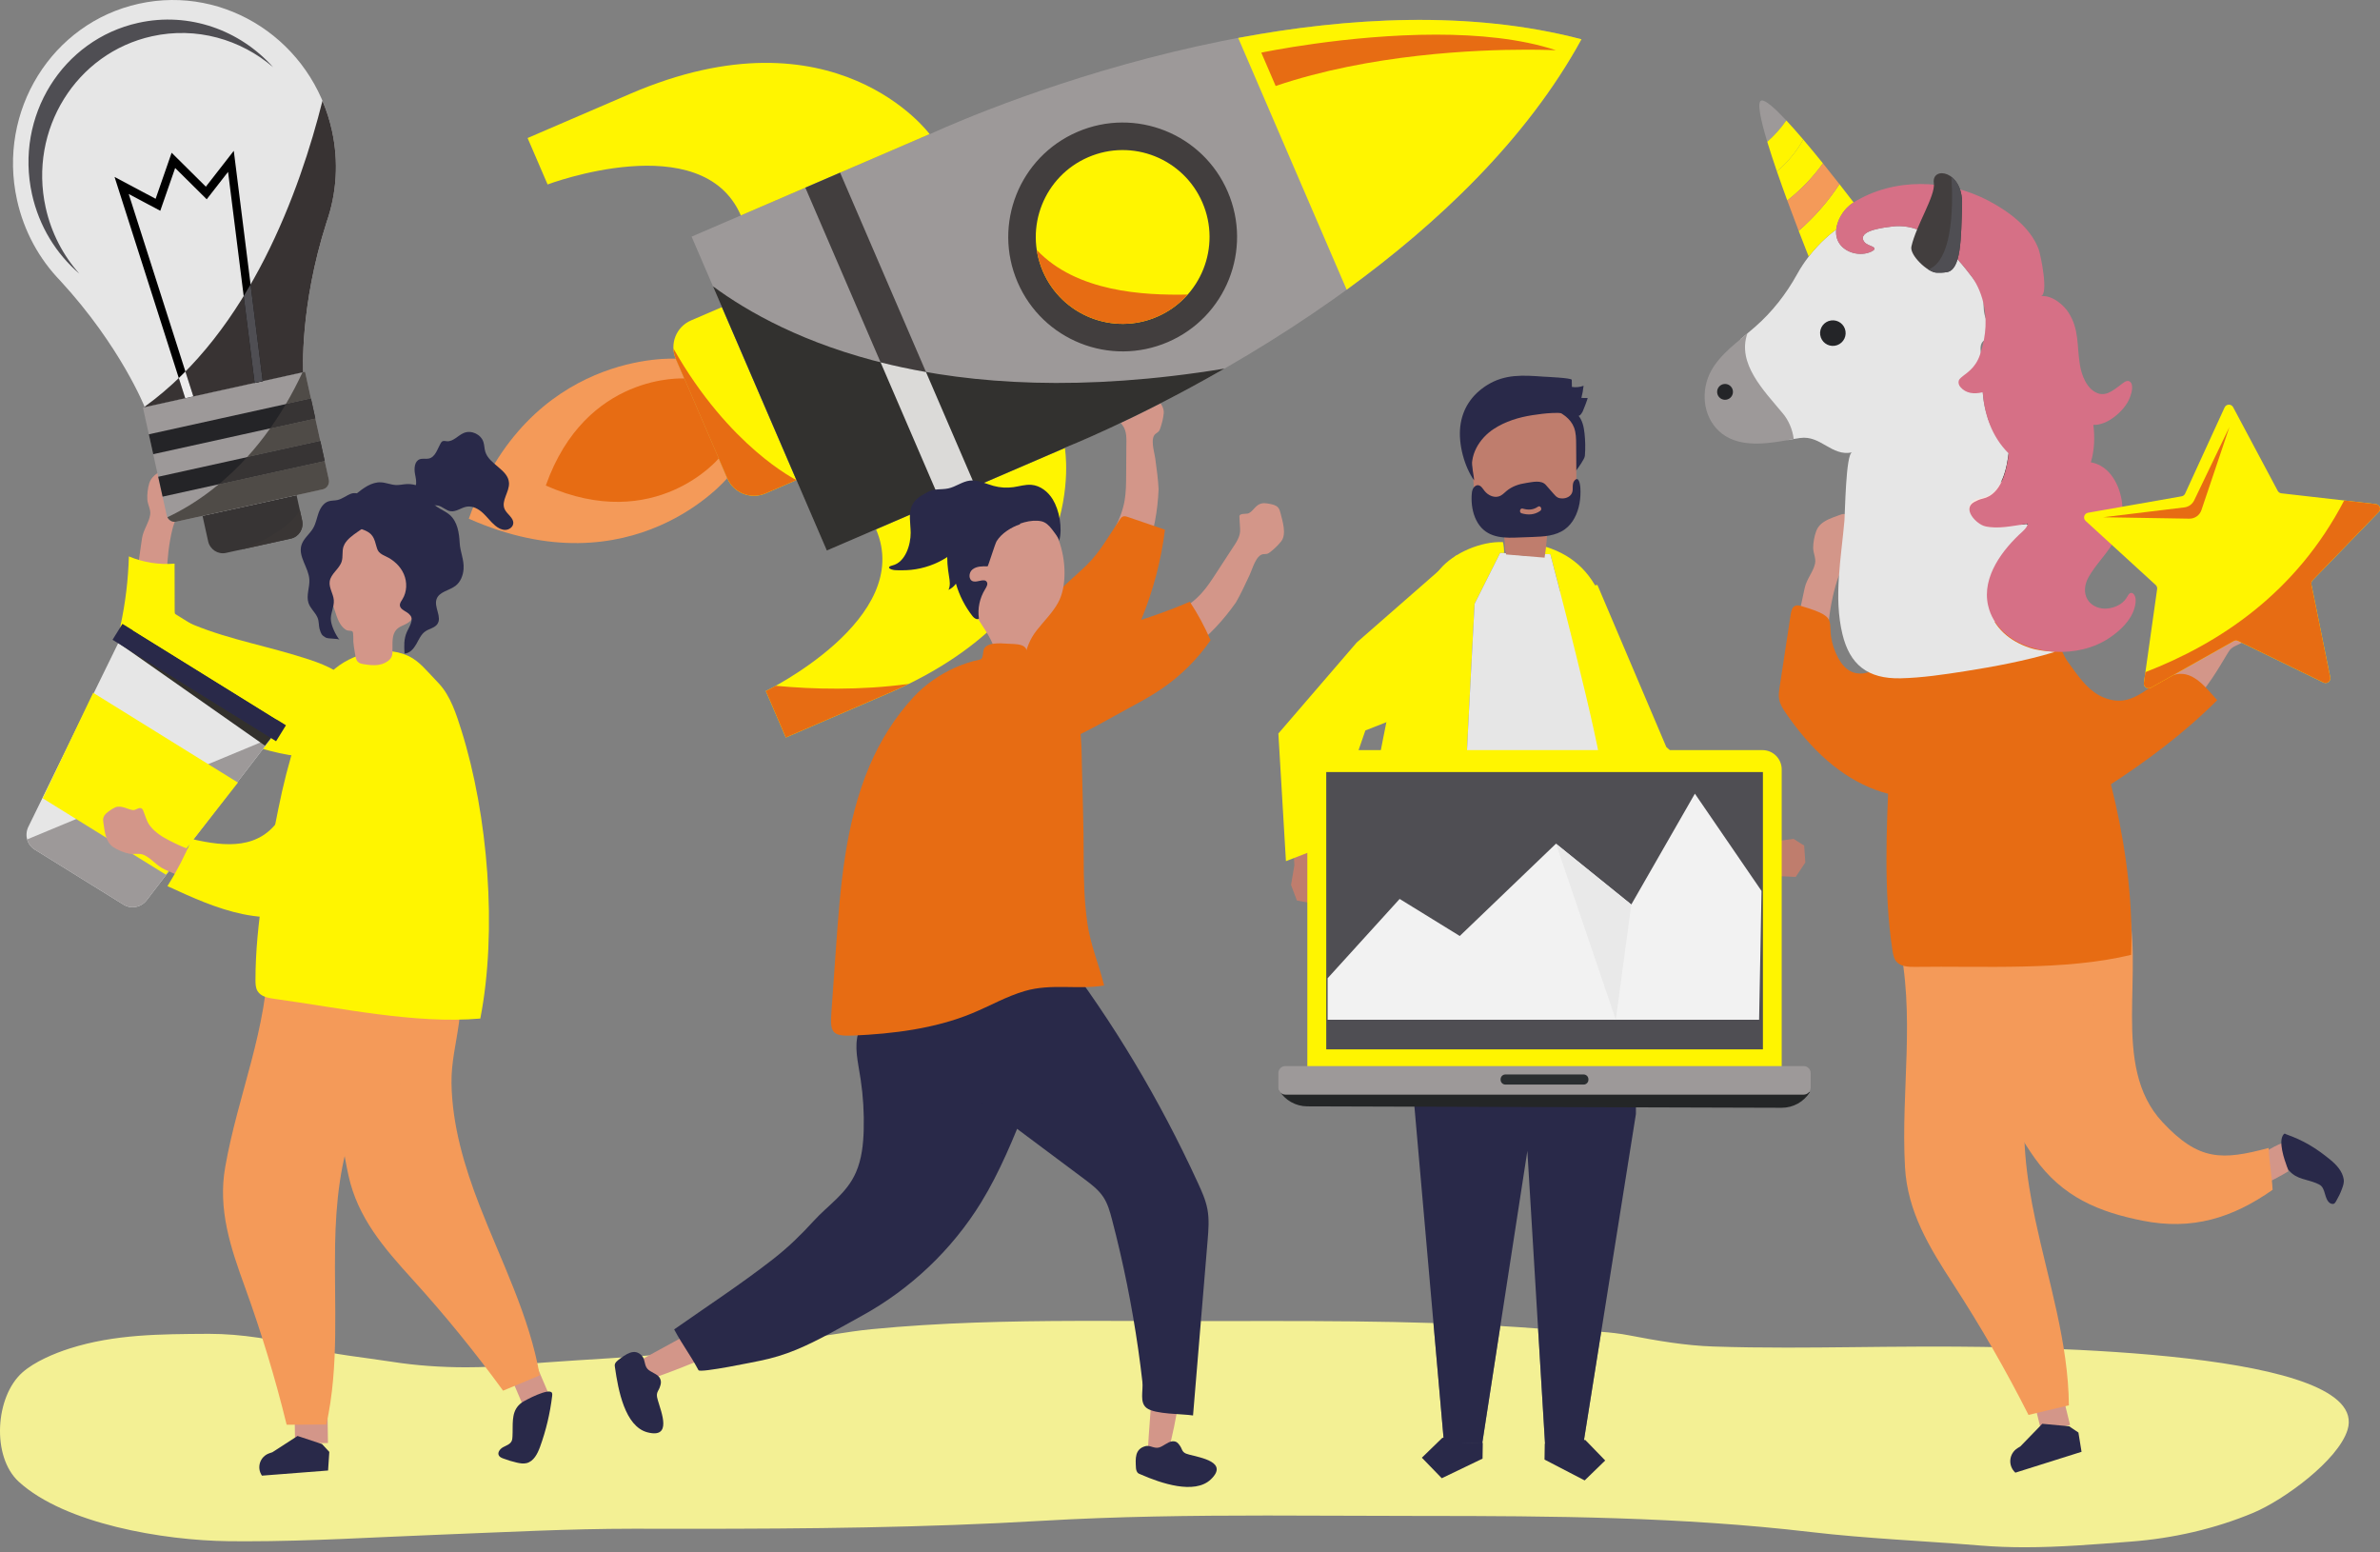 <svg width="500" height="326" viewBox="0 0 500 326" fill="none" xmlns="http://www.w3.org/2000/svg">
<rect x="0" y="0" width="500" height="326" fill="#808080" stroke="none"/>
<g clip-path="url(#clip0_30_119)">
<path d="M425.356 325.005C422.295 325.005 419.221 324.9 416.11 324.646C404.227 323.673 392.182 323.187 380.359 321.799C353.223 318.614 326.075 318.426 298.742 318.426C287.89 318.426 277.039 318.337 266.189 318.337C250.391 318.337 234.596 318.525 218.829 319.45C194.234 320.894 169.602 321.124 144.962 321.124C141.243 321.124 137.519 321.119 133.8 321.112C133.562 321.111 133.323 321.111 133.086 321.111C119.44 321.111 105.849 321.848 92.224 322.369C78.541 322.892 65.234 323.751 51.63 323.751C50.402 323.751 49.171 323.744 47.938 323.729C34.344 323.565 13.645 320.092 3.947 311.24C-1.811 305.981 -1.03 293.328 4.736 288.257C7.255 286.042 11.316 284.307 14.634 283.251C24.084 280.244 33.701 280.237 43.576 280.175C43.697 280.174 43.817 280.174 43.939 280.174C50.753 280.174 57.837 281.378 64.368 283.051C70.309 284.574 76.38 285.107 82.423 286.055C87.369 286.83 92.659 287.202 97.892 287.202C101.296 287.202 104.677 287.045 107.919 286.739C116.693 285.913 125.53 285.528 134.329 284.877C145.257 284.068 155.95 282.314 166.839 281.374C172.29 280.903 177.614 279.736 183.054 279.206C197.478 277.799 211.929 277.494 226.379 277.457C227.551 277.453 228.722 277.452 229.893 277.452C236.773 277.452 243.652 277.497 250.528 277.497C256.12 277.497 261.71 277.483 267.299 277.483C278.588 277.483 289.872 277.543 301.144 277.905L303.358 303.073L311.214 303.193L311.2 304.137L311.245 304.138L315.198 278.53C317.842 278.684 320.484 278.859 323.126 279.06L324.651 304.342L324.696 304.343L324.71 303.398L332.605 303.519L336.391 279.752C338.34 279.893 340.285 280.111 342.224 280.484C348.076 281.61 353.984 282.638 359.98 282.838C365.109 283.01 370.253 283.067 375.404 283.067C384.567 283.067 393.746 282.888 402.878 282.858C403.793 282.856 405.067 282.851 406.649 282.851C427.091 282.851 498.288 283.675 493.182 300.336C491.218 306.739 479.806 315.072 473.405 317.755C465.319 321.143 456.478 323.148 447.578 323.823C440.076 324.393 432.763 325.005 425.356 325.005Z" fill="#F3F094"/>
<path d="M237.1 82.038C236.981 82.117 236.867 82.205 236.762 82.305C235.783 83.231 236.155 84.525 235.545 85.556C235.273 86.016 233.766 86.547 234.314 87.242C234.519 87.498 235.134 88.415 235.808 89.298C236.791 90.584 236.64 92.304 236.63 93.809C236.616 95.831 236.602 97.853 236.587 99.876C236.575 101.636 236.562 103.405 236.262 105.139C235.538 109.323 233.25 112.613 231.21 116.173C229.048 119.949 226.707 123.866 225.101 127.916C224.532 129.348 224.074 130.882 224.259 132.411C224.72 136.245 228.281 136.717 230.902 134.526C232.003 133.606 232.855 132.429 233.649 131.234C235.79 128.016 237.601 124.577 239.044 120.99C239.716 119.319 240.309 117.616 240.901 115.913C242.427 111.525 243.206 107.415 243.4 102.776C243.307 100.598 242.978 98.443 242.699 96.284C242.528 94.966 241.562 92.085 242.774 91.115C242.974 90.955 243.208 90.84 243.384 90.655C243.582 90.447 243.687 90.169 243.779 89.897C244.117 88.899 244.383 87.849 244.48 86.797C244.653 84.916 242.356 83.046 241.146 81.907C240.845 81.624 240.524 81.34 240.129 81.215C239.488 81.012 238.801 81.266 238.176 81.518C237.807 81.666 237.43 81.82 237.1 82.038Z" fill="#D39689"/>
<path d="M239.736 130.222C242.294 124.045 243.97 117.541 244.74 111.264C242.154 110.379 239.568 109.493 236.982 108.608C236.629 108.487 236.24 108.366 235.894 108.506C235.611 108.619 235.421 108.884 235.249 109.137C233.018 112.424 231.077 116.015 228.196 118.801C226.164 120.766 224.062 122.459 222.096 124.523C218.883 127.897 215.531 131.156 212.39 134.596C209.571 137.683 206.673 140.903 205.401 144.886C202.685 153.388 211.676 160.955 219.448 155.969C228.634 150.075 235.433 140.613 239.736 130.222Z" fill="#E76C13"/>
<path d="M366.157 175.055L370.11 176.697L373.54 175.172L374.234 175.748L373.576 176.638L376.787 176.202L379.029 177.618L379.272 181.165L377.252 184.195L373.758 184.039L370.234 181.768L364.729 179.759L366.157 175.055Z" fill="#BF7D6D"/>
<path d="M369.057 174.178L350.067 156.915L335.59 122.866L323.765 124.837L332.372 151.326L343.467 173.972L368.74 183.058L369.057 174.178Z" fill="#FFF500"/>
<path d="M151.67 64.51L145.166 67.312C142.063 68.649 140.632 72.248 141.969 75.35L152.781 100.443C154.117 103.546 157.716 104.977 160.819 103.641L167.322 100.838L151.67 64.51Z" fill="#FFF500"/>
<path d="M332.239 8.245C271.582 -7.661 195.312 28.204 195.312 28.204L195.295 28.164L145.292 49.708L173.7 115.64L223.703 94.096L223.686 94.056C223.686 94.056 302.138 63.257 332.239 8.245Z" fill="#9D9999"/>
<path d="M195.295 28.164C195.295 28.164 175.432 1.162 132.37 19.716L110.839 28.993L115.041 38.746C115.041 38.746 147.549 26.483 155.636 45.252L195.295 28.164Z" fill="#FFF500"/>
<path d="M223.703 94.096C223.703 94.096 229.684 127.078 186.623 145.632L165.092 154.909L160.89 145.157C160.89 145.157 192.13 129.953 184.043 111.184L223.703 94.096Z" fill="#FFF500"/>
<path d="M245.364 71.846C233.174 77.098 219.034 71.474 213.783 59.284C208.531 47.095 214.154 32.955 226.344 27.703C238.534 22.451 252.673 28.075 257.925 40.264C263.177 52.454 257.553 66.594 245.364 71.846Z" fill="#423E3E"/>
<path d="M243.075 66.534C233.819 70.522 223.082 66.252 219.094 56.996C215.106 47.739 219.376 37.003 228.633 33.014C237.889 29.027 248.625 33.297 252.614 42.553C256.602 51.809 252.331 62.546 243.075 66.534Z" fill="#FFF500"/>
<path d="M197.594 105.345L169.187 39.413L176.492 36.266L204.9 102.197L197.594 105.345Z" fill="#423E3E"/>
<path d="M152.781 100.443L147.375 87.897L141.969 75.35C141.969 75.35 111.061 73.408 98.493 108.958C132.963 124.241 152.781 100.443 152.781 100.443Z" fill="#F49A59"/>
<path d="M150.992 96.293L147.375 87.897L143.757 79.501C143.757 79.501 123.073 78.201 114.663 101.991C137.73 112.219 150.992 96.293 150.992 96.293Z" fill="#E76C13"/>
<path d="M282.911 60.851C301.695 47.195 320.589 29.537 332.239 8.245C308.762 2.088 282.951 3.692 260.124 7.965L282.911 60.851Z" fill="#FFF500"/>
<path d="M223.703 94.095L223.686 94.056C223.686 94.056 238.25 88.335 257.232 77.429C197.529 87.217 164.409 70.941 149.788 60.142L173.7 115.64L223.703 94.095Z" fill="#32312F"/>
<path d="M184.999 76.111L197.594 105.345L204.9 102.197L194.535 78.141C191.183 77.552 188.004 76.87 184.999 76.111Z" fill="#DBDAD8"/>
<path d="M267.997 18.061L264.979 11.056C264.979 11.056 282.935 7.276 301.697 7.276C310.505 7.276 319.486 8.108 326.878 10.555C326.878 10.555 324.589 10.434 320.719 10.434C310.161 10.434 287.825 11.335 267.997 18.061Z" fill="#E76C13"/>
<path d="M249.518 61.873C240.245 62.057 226.191 61.352 217.807 52.508C218.038 54.019 218.461 55.526 219.094 56.995C223.082 66.252 233.819 70.522 243.075 66.534C245.625 65.436 247.793 63.823 249.518 61.873Z" fill="#E76C13"/>
<path d="M152.781 100.443C154.118 103.546 157.716 104.977 160.819 103.641L167.322 100.838V100.838C167.315 100.834 153.224 93.951 141.481 73.208C141.514 73.926 141.667 74.651 141.969 75.35L152.781 100.443Z" fill="#E76C13"/>
<path d="M186.623 145.632C188.108 144.992 189.529 144.333 190.9 143.661C180.581 145.046 170.812 144.796 162.977 144.049C161.682 144.771 160.89 145.157 160.89 145.157L165.092 154.909L186.623 145.632Z" fill="#E76C13"/>
<path d="M324.528 303.27L324.478 306.585L332.912 310.963L337.227 306.778L333.042 302.464L332.494 302.456L332.343 303.389L324.528 303.27Z" fill="#292949"/>
<path d="M303.611 302.016L303.024 302.007L298.71 306.192L302.895 310.506L311.459 306.386L311.51 303.072L303.695 302.953L303.611 302.016Z" fill="#292949"/>
<path d="M305.633 177.171C306.837 171.527 307.792 166.315 307.915 163.483C308.286 154.965 309.786 126.835 309.786 126.835L315.152 116.149L316.112 116.172C316.043 116.163 315.974 116.154 315.906 116.145C316.131 116.175 315.828 114.062 315.751 113.875C311.23 113.652 305.363 116.114 302.456 119.625C300.306 122.223 299.002 125.419 297.731 128.559C294.153 137.4 292.466 145.616 290.606 154.943C289.42 160.889 288.318 166.809 287.431 172.717C286.449 179.26 285.728 185.787 285.448 192.284C285.418 193.001 285.245 195.008 285.128 197.408C284.885 202.432 284.889 209.159 286.967 209.442C287.356 209.495 287.735 209.325 288.08 209.161C290.778 207.878 292.914 206.183 295.298 204.71L295.824 178.487L305.633 177.171Z" fill="#FFF500"/>
<path d="M353.063 204.852C352.615 199.263 352.147 193.675 351.557 188.1C350.379 176.98 348.715 165.878 345.777 155.086C344.655 150.962 343.35 146.894 342.045 142.826C340.456 137.874 338.868 132.921 337.279 127.969C335.304 121.813 331.88 117.446 325.801 115.211C324.716 114.811 323.571 114.499 322.391 114.265C322.36 114.391 322.332 114.519 322.313 114.654C322.234 115.241 322.058 115.891 321.686 116.312L325.697 116.412C325.697 116.412 336.4 156.802 336.711 163.739C336.828 166.376 337.267 172.137 337.759 178.205L343.89 179.219L343.801 202.4C344.143 202.506 344.484 202.608 344.822 202.705C346.764 203.261 348.328 204.73 349.931 205.888C352.298 207.598 353.337 208.277 353.063 204.852Z" fill="#FFF500"/>
<path d="M337.759 178.205C338.539 187.808 339.455 198.185 339.455 198.185C339.455 198.185 334.485 198.229 327.29 198.664C327.822 198.66 328.353 198.653 328.885 198.657C333.884 198.688 339.036 200.927 343.801 202.4L343.89 179.218L337.759 178.205Z" fill="#3A3C3F"/>
<path d="M303.857 201.224C300.427 201.354 300.011 200.702 300.011 200.702C300.011 200.702 303.295 188.121 305.633 177.171L295.824 178.487L295.298 204.71C296.136 204.192 297.005 203.701 297.939 203.266C299.813 202.394 301.81 201.737 303.857 201.224Z" fill="#3A3C3F"/>
<path d="M343.801 202.4C339.036 200.927 333.884 198.688 328.884 198.657C328.353 198.654 327.822 198.66 327.29 198.664C326.845 198.691 326.391 198.72 325.929 198.75C322.575 198.968 318.806 199.271 314.87 199.688C314.676 199.708 314.483 199.728 314.289 199.749C309.247 200.767 305.977 201.145 303.857 201.225C301.81 201.737 299.813 202.394 297.939 203.266C297.005 203.701 296.136 204.192 295.298 204.71L295.188 210.171L303.358 303.073L311.214 303.193L311.2 304.137L311.245 304.138L320.83 242.053L320.871 241.702L324.651 304.342L324.696 304.343L324.71 303.398L332.605 303.519L343.679 233.998L343.801 202.4Z" fill="#292949"/>
<path d="M337.759 178.205C337.267 172.137 336.828 166.376 336.711 163.739C336.4 156.802 325.697 116.412 325.697 116.412L321.686 116.312C321.641 116.363 321.595 116.412 321.544 116.455C321.419 116.562 321.275 116.646 321.109 116.699C320.78 116.803 320.425 116.758 320.083 116.712C318.759 116.532 317.436 116.352 316.112 116.172L315.152 116.149L309.786 126.835C309.786 126.835 308.286 154.965 307.915 163.483C307.792 166.315 306.837 171.527 305.633 177.171C303.295 188.121 300.011 200.702 300.011 200.702C300.011 200.702 300.427 201.354 303.857 201.225C305.977 201.145 309.247 200.767 314.289 199.749C314.483 199.728 314.676 199.708 314.87 199.688C318.806 199.271 322.575 198.968 325.929 198.75C326.391 198.72 326.845 198.691 327.29 198.664C334.485 198.229 339.455 198.185 339.455 198.185C339.455 198.185 338.539 187.809 337.759 178.205Z" fill="#E6E6E6"/>
<path d="M328.195 89.635C329.37 91.665 329.956 94.013 330.09 96.363C330.126 96.988 330.178 97.709 330.68 98.072C331.217 98.461 330.762 99.334 331.159 98.8C331.556 98.266 332.906 96.414 332.958 95.746C333.082 94.182 333.057 92.606 332.887 91.045C332.738 89.688 332.446 88.272 331.557 87.247C331.03 86.639 330.333 86.216 329.645 85.805C328.649 85.21 327.623 84.61 326.485 84.409C324.524 84.062 323.334 84.79 325.079 86.156C326.329 87.135 327.39 88.244 328.195 89.635Z" fill="#292949"/>
<path d="M316.409 116.465C319.104 116.688 321.798 116.911 324.492 117.134C324.869 114.766 325.076 112.363 325.11 109.954C327.448 109.517 330.194 108.713 330.961 106.207C331.202 105.418 331.199 104.563 331.194 103.726C331.171 100.268 331.148 96.809 331.125 93.35C331.118 92.154 331.103 90.922 330.685 89.816C329.951 87.877 328.139 86.738 326.368 86.029C321.848 84.219 316.611 84.356 312.499 87.058C311.405 87.777 310.376 88.697 309.757 89.937C308.802 91.848 308.958 94.192 309.14 96.382C309.309 98.404 309.478 100.426 309.646 102.448C309.84 104.773 310.221 107.448 312.014 108.655C312.967 109.296 314.188 109.401 315.013 110.236C316.468 111.708 315.849 114.366 316.409 116.465Z" fill="#BF7D6D"/>
<path d="M323.584 107.309C322.374 108.159 321.03 108.22 319.663 107.82C319.082 107.65 319.314 106.66 319.896 106.83C321.028 107.161 322.093 107.14 323.099 106.433C323.606 106.077 324.088 106.955 323.584 107.309ZM332 102.337C331.952 101.696 331.651 99.82 330.719 101.013C330.475 101.325 330.42 101.762 330.411 102.174C330.401 102.585 330.425 103.008 330.303 103.396C330.023 104.289 329.061 104.705 328.199 104.699C327.857 104.698 327.507 104.645 327.201 104.473C326.905 104.306 326.668 104.038 326.436 103.775C325.875 103.137 325.313 102.498 324.751 101.86C323.785 100.762 321.906 101.264 320.628 101.45C319.154 101.664 317.684 102.134 316.492 103.136C316.371 103.237 316.254 103.343 316.136 103.449C315.849 103.708 315.56 103.964 315.225 104.135C314.092 104.713 312.672 104.142 311.859 103.095C311.486 102.616 311.136 101.998 310.566 101.923C310.12 101.865 309.691 102.195 309.469 102.621C309.247 103.047 309.193 103.553 309.168 104.044C309.081 105.831 309.348 107.67 310.131 109.245C311.83 112.661 315.028 113.045 318.235 112.929C319.503 112.884 320.771 112.838 322.038 112.792C324.356 112.708 326.805 112.581 328.739 111.187C330.446 109.957 331.441 107.889 331.831 105.731C332.033 104.618 332.082 103.47 332 102.337Z" fill="#292949"/>
<path d="M332.225 83.592C332.438 82.751 332.592 81.895 332.685 81.032C331.904 81.322 331.051 81.406 330.229 81.276C330.22 80.779 330.211 80.281 330.202 79.784C330.193 79.371 324.687 79.147 324.239 79.116C320.048 78.817 316.216 78.531 312.463 80.861C309.256 82.851 307.224 85.79 306.78 89.588C306.356 93.218 307.588 97.936 309.69 100.918C309.665 99.953 309.087 97.685 309.299 96.765C309.423 95.845 309.723 94.955 310.142 94.132C310.98 92.489 312.293 91.099 313.818 90.1C316.25 88.507 319.091 87.645 321.934 87.207C324.539 86.807 327.715 86.427 330.303 87.099C331.547 87.422 331.757 87.736 332.49 86.454C332.619 86.229 333.633 83.597 333.53 83.596C333.095 83.595 332.66 83.594 332.225 83.592Z" fill="#292949"/>
<path d="M276.496 175.362L276.542 179.642L279.294 182.195L279.037 183.059L277.96 182.805L279.624 185.585L279.204 188.204L276.039 189.823L272.458 189.158L271.227 185.884L271.928 181.751L271.61 175.9L276.496 175.362Z" fill="#BF7D6D"/>
<path d="M278.443 177.683L286.844 153.433L302.79 147.163L305.987 116.631L285.021 134.965L268.566 154.076L270.155 180.885L278.443 177.683Z" fill="#FFF500"/>
<path d="M390.214 110.009C390.305 110.133 390.398 110.261 390.448 110.401C390.915 111.701 390.379 112.659 390.471 114.034C390.513 114.647 391.894 115.414 390.867 116.182C390.488 116.465 389.459 117.03 388.645 117.626C387.457 118.497 386.477 120.317 385.967 121.907C383.959 128.151 383.708 134.769 383.664 141.322C383.661 141.696 383.664 142.086 383.834 142.418C384.139 143.014 384.861 143.237 385.505 143.416C388.495 144.245 391.407 145.352 394.192 146.719C396.677 147.938 399.118 149.414 400.834 151.585C402.551 153.757 403.435 156.75 402.52 159.362C401.835 161.318 400.151 162.895 398.154 163.45C393.201 164.827 388.541 158.937 385.206 156.057C382.05 153.333 379.086 150.389 376.342 147.25C376.003 146.862 375.659 146.458 375.5 145.968C375.331 145.447 375.387 144.882 375.448 144.337C376.221 137.315 377.609 130.402 379.145 123.481C379.567 121.579 380.935 120.141 381.31 118.378C381.549 117.254 380.928 116.2 380.918 115.089C380.909 113.99 381.177 112.544 381.573 111.52C382.355 109.5 384.514 108.916 386.351 108.22C386.808 108.047 387.116 107.928 387.571 107.985C388.311 108.077 388.827 108.584 389.357 109.068C389.671 109.355 389.963 109.668 390.214 110.009Z" fill="#D39689"/>
<path d="M383.887 159.769C380.517 156.845 377.619 153.351 375.128 149.719C374.528 148.843 373.949 147.913 373.767 146.867C373.616 146 373.749 145.112 373.882 144.242C374.652 139.179 375.424 134.116 376.195 129.053C376.305 128.33 376.513 127.481 377.198 127.227C377.611 127.074 378.07 127.198 378.493 127.323C387.57 130.004 382.817 130.437 385.639 137.092C388.276 143.307 392.702 142.036 397.003 138.742C399.819 136.585 403.575 136.228 407.111 135.952C408.135 135.872 409.23 135.807 410.123 136.315C411.035 136.834 411.538 137.842 411.955 138.805C415.461 146.905 416.466 156.067 414.797 164.735C414.658 165.452 414.474 166.217 413.931 166.705C413.385 167.195 412.604 167.295 411.875 167.366C405.944 167.939 399.808 167.998 394.205 165.973C390.349 164.579 386.926 162.405 383.887 159.769Z" fill="#E76C13"/>
<path d="M432.386 289.179L434.885 299.311L428.884 300.788L426.111 289.556L432.386 289.179Z" fill="#D39689"/>
<path d="M429.051 299.071L434.687 299.588L436.642 300.907L437.299 304.953L423.396 309.336C421.792 307.871 422.025 305.327 423.864 304.179L424.466 303.8L429.051 299.071Z" fill="#292949"/>
<path d="M472.286 243.986C474.767 242.866 477.095 240.921 479.621 240.047C479.963 242.05 480.368 244.041 480.745 246.037C477.765 247.835 474.659 249.339 471.306 250.313C471.634 248.216 472.12 246.103 472.286 243.986Z" fill="#D39689"/>
<path d="M480.911 245.905C480.705 245.667 480.682 245.662 480.466 245.08C479.936 243.639 478.516 239.639 479.783 238.236C479.99 238.008 480.116 238.199 480.327 238.274C483.905 239.537 486.561 241.145 489.559 243.606C490.845 244.659 492.117 246.016 492.373 247.715C492.485 248.461 492.238 249.074 492.018 249.699C491.69 250.62 491.281 251.437 490.809 252.252C490.634 252.549 490.499 252.875 490.103 252.889C489.308 252.919 488.831 252.052 488.602 251.324C488.368 250.595 488.215 249.696 487.654 249.121C487.402 248.863 487.06 248.725 486.773 248.598C484.66 247.661 482.543 247.768 480.911 245.905Z" fill="#292949"/>
<path d="M427.41 243.189C433.303 251.502 441.016 254.589 450.1 256.403C460.496 258.48 468.991 255.868 477.441 249.918C477.284 246.907 476.686 243.961 476.619 241.127C466.807 243.748 461.948 243.901 454.289 235.689C443.209 223.82 450.9 203.846 446.612 188.561C446.117 186.805 445.443 185.074 444.373 183.599C431.9 166.449 414.147 180.628 413.539 197.585C412.994 212.759 418.624 230.79 427.41 243.189Z" fill="#F49A59"/>
<path d="M440.265 187.784C439.011 182.298 437.114 177.168 435.154 173.377C426.592 174.884 417.254 178.035 409.283 181.671C401.493 185.224 396.808 188.185 398.804 197.063C402.476 213.399 399.322 228.77 400.204 245.086C400.716 254.567 405.37 262.076 410.388 269.804C416.131 278.647 421.398 287.799 426.156 297.208C428.988 296.535 431.815 295.861 434.642 295.187C434.521 281.961 430.341 269.163 427.59 256.225C425.679 247.234 424.475 237.86 425.814 228.698C427.293 218.627 433.352 221.094 438.09 214.354C442.692 207.801 442.432 197.261 440.265 187.784Z" fill="#F49A59"/>
<path d="M422.084 125.004C423.144 125.595 424.111 126.354 425.068 127.106C425.927 127.781 426.781 128.455 427.639 129.129C430.606 131.465 432.48 135.305 434.107 138.619C442.652 156.056 448.544 180.866 447.713 200.571C433.712 203.954 416.744 202.874 402.292 203.093C400.886 203.114 399.28 203.043 398.384 201.959C397.841 201.303 397.694 200.416 397.566 199.573C395.72 187.426 396.302 173.979 396.889 161.638C397.137 156.43 397.627 151.229 398.487 146.084C399.398 140.639 400.462 134.747 403.842 130.219C407.459 125.373 415.291 122.061 421.116 124.528C421.449 124.669 421.769 124.829 422.084 125.004Z" fill="#E76C13"/>
<path d="M420.926 127.792C420.931 126.101 420.936 124.41 420.942 122.719C421.261 122.502 421.562 122.27 421.836 122.03C427.176 117.352 434.022 95.554 417.555 93.411C402.605 91.466 406.346 111.056 410.39 118.847C411.082 120.18 411.923 121.411 413.046 122.419C413.813 123.108 413.936 122.937 413.981 123.864C414.026 124.762 413.298 125.895 413.239 126.858C413.177 127.885 413.424 128.974 414.129 129.722C414.561 130.181 415.135 130.485 415.73 130.693C416.676 131.023 417.731 131.124 418.676 130.792C419.799 130.397 420.922 129.004 420.926 127.792Z" fill="#FEE7DE"/>
<path d="M405.894 111.915C407.17 114.403 408.778 116.719 410.663 118.784C409.843 113.947 409.692 108.998 410.214 104.12C410.254 103.748 410.285 103.329 410.043 103.043C409.817 102.777 409.432 102.723 409.083 102.701C402.853 102.315 403.671 107.579 405.894 111.915Z" fill="#302D2B"/>
<path d="M422.852 116.813C424.03 118.027 426.093 117.338 427.468 116.361C433.132 112.347 435.613 104.379 433.231 97.861C431.235 92.406 423.5 89.264 423.126 96.455C422.992 99.005 425.019 102.201 425.091 104.996C425.194 108.991 423.94 113.017 422.852 116.813Z" fill="#201F1E"/>
<path d="M402.685 90.385C402.04 90.761 401.384 91.153 400.692 91.553C399.258 92.381 398.184 92.75 396.476 92.096C395.988 91.909 392.543 89.519 393.178 88.818C388.97 93.468 393.791 98.589 396.209 102.364C397.838 104.91 398.674 108.725 401.675 110.094C404.976 111.6 406.659 108.805 409.216 107.279C411.472 105.932 413.991 105.006 416.305 103.761C420.145 101.696 425.801 98.232 423.634 93.043C421.106 86.981 414.484 86.381 408.823 87.735C406.404 88.313 404.588 89.276 402.685 90.385Z" fill="#201F1E"/>
<path d="M469.531 124.349C469.378 124.354 469.221 124.361 469.081 124.407C467.769 124.845 467.346 125.858 466.209 126.635C465.701 126.981 464.245 126.368 464.276 127.651C464.285 128.125 464.479 129.281 464.514 130.291C464.564 131.762 463.737 133.658 462.802 135.041C461.036 137.66 453.363 142.708 454.936 146.459C458.635 155.271 467.337 137.859 468.456 136.522C469.194 135.639 470.403 135.477 471.284 134.798C472.151 134.126 473.122 133.021 473.684 132.077C474.79 130.214 473.913 128.155 473.324 126.281C473.18 125.815 473.082 125.499 472.758 125.176C472.228 124.652 471.508 124.559 470.803 124.442C470.38 124.372 469.953 124.336 469.531 124.349Z" fill="#D39689"/>
<path d="M442.62 165.29C450.877 159.975 458.936 153.955 465.8 147.073C463.669 144.779 460.964 140.9 457.26 141.629C451.686 142.726 448.76 149.21 442.032 146.544C436.121 144.204 434.292 136.193 428.606 133.353C428.021 133.06 427.361 132.826 426.722 132.975C426.273 133.08 425.886 133.366 425.54 133.669C415.426 140.846 426.502 157.697 429.572 165.271C430.368 167.234 431.514 169.482 433.608 169.776C434.957 169.965 436.251 169.247 437.415 168.542C439.15 167.488 440.89 166.404 442.62 165.29Z" fill="#E76C13"/>
<path d="M222.296 126.582C221.109 128.737 219.303 130.472 217.789 132.412C216.316 134.299 215.706 136.059 215.182 138.335C214.804 139.979 214.114 141.234 212.09 141.37C208.272 141.625 209.585 138.584 208.896 136.25C208.108 133.582 206.169 131.375 204.881 128.95C201.156 121.941 203.347 108.8 212.336 106.631C222.165 104.259 225.898 120.042 222.296 126.582Z" fill="#D39689"/>
<path d="M207.478 118.964C206.385 118.927 205.18 118.924 204.318 119.596C203.455 120.267 203.424 121.87 204.478 122.122C205.433 122.35 206.76 121.434 207.296 122.215C207.61 122.671 207.259 123.279 206.96 123.763C205.811 125.62 205.343 127.838 205.658 129.931C205.233 130.27 204.641 129.842 204.32 129.432C202.726 127.396 201.537 125.068 200.828 122.6C200.436 123.156 199.887 123.612 199.26 123.907C199.688 123.031 199.533 122.026 199.379 121.087C198.811 117.64 198.548 113.632 201.119 111.041C202.494 109.655 204.482 108.946 206.444 108.732C208.405 108.519 210.371 108.752 212.314 108.986C213.145 109.086 214.16 109.342 214.303 110.129C212.418 110.727 210.419 112.015 209.373 113.679C209.053 114.19 207.589 118.968 207.478 118.964Z" fill="#292949"/>
<path d="M211.951 111.117C211.881 111.16 211.812 111.204 211.744 111.248C210.867 111.817 210.033 112.527 209.008 112.733C207.531 113.028 206.029 112.215 204.568 112.602C202.935 113.034 201.746 114.859 200.5 115.9C198.457 117.606 195.993 118.788 193.399 119.371C192.074 119.668 190.714 119.811 189.356 119.787C188.74 119.775 187.912 119.831 187.325 119.625C186.54 119.349 186.595 118.987 187.469 118.777C190.213 118.118 191.334 114.416 191.317 111.906C191.304 109.925 190.778 107.816 191.666 106.044C192.343 104.691 193.629 104.062 194.88 103.352C196.259 102.569 197.666 102.912 199.189 102.6C200.778 102.274 202.137 101.143 203.747 100.949C205.448 100.744 207.068 101.612 208.721 102.062C210.087 102.435 211.529 102.524 212.93 102.324C214.185 102.144 215.428 101.734 216.692 101.84C218.556 101.996 220.185 103.288 221.16 104.884C222.54 107.141 223.263 110.882 222.51 113.663C222.627 113.231 221.271 111.536 220.994 111.172C220.408 110.404 219.686 109.672 218.718 109.482C216.527 109.054 213.824 109.958 211.951 111.117Z" fill="#292949"/>
<path d="M133.892 286.15C134.383 287.512 135.199 288.683 135.847 289.955C149.207 285.42 162.432 278.715 175.369 272.937C173.85 269.646 172.33 266.355 170.811 263.064C164.715 268.207 158.13 272.769 151.177 276.673C150.075 277.292 133.822 285.955 133.892 286.15Z" fill="#D39689"/>
<path d="M138.548 289.35C139.027 290.121 138.853 290.758 138.568 291.513C138.402 291.951 138.074 292.335 138.018 292.806C137.962 293.278 138.073 293.674 138.21 294.153C138.933 296.676 141.262 302.224 136.018 300.864C131.257 299.629 129.861 291.864 129.209 287.317C129.166 287.018 129.092 286.714 129.223 286.43C129.355 286.146 129.602 285.891 129.879 285.682C131.424 284.517 133.331 283.008 134.907 284.85C135.579 285.635 135.311 286.713 136.028 287.542C136.616 288.222 138.07 288.579 138.548 289.35Z" fill="#292949"/>
<path d="M180.347 216.812C179.411 220.022 180.215 222.76 180.812 226.747C181.335 230.243 181.549 233.785 181.452 237.319C181.369 240.35 181.042 243.431 179.839 246.215C177.893 250.722 174.067 253.032 170.906 256.498C168.265 259.395 165.619 261.973 162.477 264.43C155.756 269.684 148.608 274.349 141.63 279.246C143.622 282.924 144.751 284.132 146.743 287.809C147.094 288.457 158.92 285.978 159.688 285.824C162.285 285.302 164.832 284.526 167.279 283.512C171.975 281.567 176.585 278.841 181.028 276.405C191.269 270.79 200.032 262.49 206.142 252.533C210.107 246.071 212.949 238.996 215.772 231.96C217.167 228.482 218.936 224.965 219.91 221.345C220.546 218.978 222.111 215.759 221.398 213.332C220.781 211.096 219.268 209.651 217.194 208.241C211.645 204.47 204.501 198.134 197.323 199.835C193.504 200.74 191.929 203.053 189.207 205.446C186.302 208 183.678 210.405 181.689 213.79C181.055 214.869 180.625 215.861 180.347 216.812Z" fill="#292949"/>
<path d="M241.214 304.31C242.409 306.994 243.993 304.506 245.32 305.452C249.408 289.441 249.426 278.435 246.134 262.298C242.685 263.071 239.27 263.979 235.83 264.753C239.358 272.218 241.324 277.489 242.297 286.648C242.451 288.101 241.044 303.928 241.214 304.31Z" fill="#D39689"/>
<path d="M246.29 302.749C247.197 302.675 247.53 303.166 247.97 303.805C248.225 304.177 248.305 304.666 248.63 304.988C248.954 305.311 249.38 305.418 249.837 305.542C252.245 306.194 258.153 307.114 254.39 310.734C250.972 314.021 243.813 311.53 239.715 309.734C239.446 309.616 239.113 309.536 238.941 309.272C238.77 309.008 238.667 308.71 238.647 308.355C238.537 306.379 238.371 304.382 240.639 303.767C241.606 303.505 242.417 304.32 243.47 304.054C244.333 303.836 245.383 302.822 246.29 302.749Z" fill="#292949"/>
<path d="M214.212 237.517C218.731 240.892 223.249 244.267 227.767 247.642C229.256 248.754 230.775 249.898 231.796 251.449C232.725 252.86 233.184 254.519 233.612 256.153C235.969 265.133 237.809 274.25 239.123 283.44C239.445 285.691 239.735 287.947 239.994 290.206C240.216 292.144 239.345 294.562 240.879 295.748C242.646 297.114 248.372 296.956 250.638 297.323C251.659 285.064 252.68 272.805 253.701 260.546C253.883 258.36 254.064 256.141 253.658 253.985C253.288 252.016 252.443 250.173 251.605 248.353C243.573 230.905 234.012 214.891 222.348 199.57C221.858 198.926 221.347 198.268 220.646 197.865C219.669 197.303 218.478 197.317 217.352 197.346C213.073 197.459 206.486 196.376 202.59 198.201C197.58 200.549 193.679 203.875 190.374 208.316C188.172 211.276 189.572 216.895 191.597 219.743C192.92 221.604 194.78 223.001 196.609 224.367C202.476 228.751 208.344 233.133 214.212 237.517Z" fill="#292949"/>
<path d="M195.952 142.906C194.477 143.946 193.121 145.117 191.954 146.379C188.04 150.611 184.916 155.581 182.669 160.882C177.519 173.03 176.529 186.366 175.601 199.438C175.292 203.788 174.984 208.139 174.674 212.49C174.37 216.77 174.673 217.721 179.206 217.522C187.605 217.153 196.382 216.08 204.189 212.861C207.903 211.33 211.416 209.299 215.278 208.17C220.896 206.527 226.446 207.928 231.956 207.01C230.875 202.597 229.087 198.502 228.438 193.912C227.789 189.318 227.651 184.664 227.663 180.028C227.681 173.512 227.405 167.002 227.283 160.488C227.188 155.426 227.208 149.483 224.096 145.186C223.052 143.745 221.589 142.429 219.94 141.721C218.728 141.201 216.532 140.865 215.817 139.595C215.752 139.479 215.748 139.339 215.745 139.205C215.712 137.591 216.218 136.128 214.645 135.551C213.769 135.23 212.518 135.263 211.593 135.206C210.286 135.126 206.991 134.81 206.616 136.645C206.516 137.132 206.528 137.644 206.346 138.106C206.302 138.221 206.242 138.334 206.148 138.414C206.026 138.516 205.863 138.55 205.708 138.582C202.34 139.276 198.906 140.826 195.952 142.906Z" fill="#E76C13"/>
<path d="M265.537 105.693C265.393 105.695 265.25 105.708 265.108 105.735C263.784 105.987 263.398 107.277 262.328 107.814C261.85 108.054 260.296 107.688 260.381 108.569C260.416 108.894 260.438 109.999 260.528 111.105C260.661 112.719 259.606 114.085 258.784 115.346C257.681 117.041 256.577 118.735 255.473 120.43C254.512 121.905 253.545 123.386 252.357 124.684C249.488 127.815 245.786 129.348 242.147 131.243C238.287 133.254 234.202 135.286 230.663 137.828C229.412 138.727 228.198 139.77 227.527 141.157C225.846 144.633 228.588 146.953 231.977 146.524C233.4 146.344 234.753 145.813 236.066 145.237C239.607 143.685 242.988 141.768 246.139 139.528C247.607 138.484 249.025 137.37 250.443 136.257C254.097 133.387 256.973 130.349 259.64 126.549C260.738 124.666 261.625 122.674 262.556 120.707C263.124 119.505 263.867 116.559 265.411 116.397C265.665 116.37 265.924 116.4 266.172 116.339C266.451 116.27 266.689 116.093 266.914 115.914C267.737 115.257 268.528 114.517 269.178 113.684C270.339 112.193 269.416 109.38 269.012 107.768C268.912 107.366 268.795 106.954 268.531 106.636C268.1 106.118 267.384 105.962 266.723 105.836C266.332 105.762 265.932 105.687 265.537 105.693Z" fill="#D39689"/>
<path d="M240.72 146.76C241.852 146.108 242.966 145.426 244.045 144.69C248.055 141.954 251.556 138.476 254.317 134.483C253.108 131.662 251.645 128.95 249.954 126.389C238.957 131.156 227.84 133.528 216.358 136.587C212.318 137.663 208.141 138.808 204.92 141.473C198.984 146.384 200.822 156.427 208.572 158.163C217.95 160.264 229.003 153.125 236.921 148.856C238.194 148.17 239.468 147.483 240.72 146.76Z" fill="#E76C13"/>
<path d="M431.72 136.902C431.613 136.946 431.5 136.999 431.388 137.033C425.468 138.805 419.032 140.017 412.769 141C408.35 141.691 403.848 142.363 399.354 142.476C392.32 142.653 388.602 139.567 387.066 133.207C385.185 125.428 386.814 117.141 387.488 109.332C387.615 107.868 387.768 95.301 389.091 95.021C384.771 95.935 382.557 91.394 378.187 91.999C377.344 92.114 376.457 92.274 375.537 92.445C375.328 90.652 374.585 88.892 373.287 87.396C369.58 82.926 363.516 77.332 365.67 71.227C366.707 70.354 367.751 69.502 368.744 68.635C372.308 65.519 375.253 61.747 377.536 57.608C378.299 56.223 379.138 54.982 379.982 53.893C382.394 50.776 384.849 48.87 385.759 48.215C385.65 49.28 385.847 50.336 386.489 51.239C387.878 53.191 390.848 53.842 392.976 52.922C393.083 52.874 393.184 52.825 393.287 52.772C394.176 52.298 393.779 51.943 393.13 51.688C392.437 51.415 391.643 51.117 391.405 50.327C390.785 48.261 396.324 47.754 397.334 47.608C407.272 46.169 414.42 58.938 416.878 61.524C416.878 61.524 416.127 66.132 417.808 67.95C418.166 68.339 418.392 68.699 418.526 69.032C418.156 69.612 417.851 70.309 417.642 71.142L417.64 71.145C414.193 72.136 417.841 76.304 415.657 78.218C414.819 78.952 413.686 79.211 412.805 79.89C412.639 80.019 412.476 80.16 412.399 80.355C412.27 80.665 412.409 81.035 412.647 81.277C413.621 82.268 415.087 82.319 416.501 82.006C416.794 86.53 418.257 91.141 422.052 94.606C421.661 98.172 420.671 103.653 416.505 104.576C415.903 104.708 415.283 104.807 414.741 105.098C412.039 106.561 415.254 110.131 417.036 110.545C419.704 111.165 422.708 110.485 425.581 110.069V110.068C426.228 109.975 426.565 110.9 425.01 112.296C420.889 116 416.407 121.371 417.758 127.42C418.751 131.874 422.304 134.715 426.376 136.06C428.084 136.625 429.882 136.801 431.72 136.902Z" fill="#E6E6E6"/>
<path d="M374.456 86.733C370.605 82.09 364.865 76.373 367.102 70.03C363.922 72.699 360.248 75.45 358.799 79.407C357.183 83.823 358.414 89.125 362.578 91.642C366.598 94.072 372.122 93.097 376.83 92.212C376.614 90.348 375.805 88.288 374.456 86.733Z" fill="#9D9999"/>
<path d="M360.757 82.551C360.625 81.642 361.256 80.797 362.165 80.666C363.075 80.534 363.919 81.165 364.051 82.075C364.183 82.984 363.552 83.828 362.642 83.96C361.733 84.092 360.888 83.461 360.757 82.551Z" fill="#242528"/>
<path d="M386.444 38.685C384.038 42.342 381.146 45.645 377.871 48.49C379.109 51.717 379.982 53.893 379.982 53.893C382.394 50.776 384.849 48.87 385.759 48.215C385.955 46.287 387.152 44.325 388.517 43.176C388.8 42.938 389.099 42.721 389.415 42.523C388.573 41.423 387.56 40.11 386.444 38.685Z" fill="#FFF500"/>
<path d="M375.277 25.301C372.809 22.66 370.825 20.918 370.034 21.118C369.076 21.362 369.832 25.008 371.275 29.785C372.756 28.482 374.103 27.003 375.277 25.301Z" fill="#9D9999"/>
<path d="M375.277 25.301C374.103 27.003 372.756 28.482 371.275 29.785C371.859 31.72 372.555 33.84 373.297 35.997C375.454 34.177 377.334 31.987 378.836 29.314C377.594 27.857 376.387 26.488 375.277 25.301Z" fill="#FFF500"/>
<path d="M378.836 29.314C377.334 31.987 375.454 34.177 373.297 35.997C374.004 38.05 374.751 40.135 375.479 42.122C378.299 39.891 380.83 37.293 382.969 34.31C381.608 32.624 380.202 30.916 378.836 29.314Z" fill="#FFF500"/>
<path d="M382.969 34.31C380.83 37.293 378.299 39.891 375.479 42.122C376.334 44.45 377.162 46.642 377.871 48.49C381.146 45.645 384.038 42.341 386.444 38.685C385.363 37.303 384.184 35.815 382.969 34.31Z" fill="#F49A59"/>
<path d="M447.857 80.773C447.771 80.432 447.524 80.109 447.183 80.032C446.787 79.944 446.405 80.185 446.077 80.414C444.495 81.513 442.737 83.397 440.647 82.584C438.377 81.701 437.294 78.781 436.943 76.572C436.296 72.476 436.818 69.271 434.602 65.71C433.676 64.224 431.276 61.952 428.713 62.194C430.48 62.014 428.705 53.46 428.26 52.28C426.511 47.666 421.845 44.305 417.649 42.11C409.009 37.594 397.818 37.27 389.416 42.523C389.098 42.721 388.8 42.939 388.518 43.176C387.152 44.325 385.955 46.287 385.759 48.215C385.65 49.28 385.847 50.336 386.489 51.239C387.878 53.191 390.848 53.842 392.976 52.922C393.083 52.874 393.184 52.825 393.287 52.772C394.176 52.298 393.779 51.943 393.13 51.688C392.437 51.415 391.643 51.117 391.405 50.327C390.785 48.261 396.324 47.754 397.334 47.608C404.895 46.513 410.839 53.639 414.333 58.252C415.514 59.922 418.944 65.814 415.947 74.561C414.95 77.473 412.996 78.405 411.97 79.33C411.777 79.505 411.587 79.698 411.503 79.969C411.359 80.4 411.536 80.922 411.826 81.269C413.015 82.688 414.759 82.806 416.429 82.413L416.536 82.385C416.899 86.992 418.376 91.668 421.998 95.257C421.567 98.818 420.48 103.867 416.529 104.742C415.927 104.874 415.331 105.139 414.79 105.43C412.087 106.893 415.254 110.131 417.036 110.546C419.704 111.165 422.708 110.485 425.581 110.068C425.724 110.048 425.864 110.012 426.003 109.97C425.954 110.429 425.644 110.978 424.915 111.632C420.793 115.336 416.309 121.106 417.66 127.154C418.654 131.608 422.281 134.549 426.349 135.895C428.062 136.458 429.882 136.801 431.72 136.902C435.757 137.123 439.892 136.198 443.209 133.955C445.452 132.438 447.708 130.323 448.45 127.618C448.634 126.932 448.774 126.116 448.576 125.412C448.333 124.553 447.56 124.081 447.007 125.154C446.266 126.597 444.931 127.405 443.344 127.73C440.027 128.404 437.191 125.979 438.238 122.479C438.463 121.71 438.885 121.015 439.317 120.341C440.858 117.926 443.065 115.812 444.328 113.245C445.484 110.899 446.122 108.182 445.807 105.602C445.38 102.065 443.335 97.911 439.443 97.146C439.38 97.133 439.312 97.123 439.249 97.114C440.009 94.597 440.112 91.842 439.78 89.242C442.656 89.384 445.982 86.513 447.174 84.133C447.619 83.242 448.108 81.782 447.857 80.773Z" fill="#D67086"/>
<path d="M406.781 57.273C404.95 57.175 401.163 53.597 401.553 51.805C402.515 47.386 406.646 41.095 406.267 38.478C405.737 34.817 412.426 35.751 412.202 42.971C411.979 50.191 412.031 56.724 408.95 57.176C408.18 57.29 407.447 57.308 406.781 57.273Z" fill="#423E3E"/>
<path d="M387.713 69.586C387.926 71.054 386.908 72.416 385.44 72.628C383.972 72.841 382.61 71.823 382.397 70.355C382.185 68.887 383.202 67.525 384.67 67.313C386.138 67.1 387.501 68.118 387.713 69.586Z" fill="#242528"/>
<path d="M408.95 57.176C412.031 56.724 411.979 50.191 412.202 42.971C412.294 39.992 411.209 38.086 409.94 37.128C409.948 37.215 411.455 54.25 405.114 56.614L405.77 56.975C406.141 57.15 406.486 57.257 406.781 57.273C407.447 57.308 408.179 57.29 408.95 57.176Z" fill="#4F4E53"/>
<path d="M469.144 85.527L478.511 103.099C478.664 103.388 478.952 103.583 479.28 103.62L499.115 105.886C499.938 105.98 500.293 106.972 499.718 107.566L485.847 121.879C485.617 122.115 485.519 122.447 485.586 122.768L489.546 142.271C489.712 143.079 488.876 143.724 488.13 143.363L470.191 134.638C469.895 134.494 469.549 134.505 469.261 134.666L451.875 144.453C451.156 144.858 450.279 144.265 450.396 143.448L453.179 123.743C453.228 123.418 453.111 123.093 452.868 122.871L438.157 109.417C437.55 108.859 437.847 107.848 438.66 107.704L458.325 104.25C458.649 104.193 458.923 103.982 459.058 103.684L467.355 85.581C467.697 84.832 468.758 84.8 469.144 85.527Z" fill="#FFF500"/>
<path d="M468.371 89.675L460.959 105.106C460.568 105.915 459.795 106.471 458.9 106.579L441.856 108.648L459.939 108.947C461.085 108.965 462.114 108.241 462.483 107.156L468.371 89.675Z" fill="#E76C13"/>
<path d="M450.715 141.181L450.396 143.448C450.279 144.265 451.156 144.858 451.875 144.453L469.261 134.666C469.549 134.505 469.895 134.494 470.191 134.638L488.13 143.363C488.876 143.724 489.712 143.079 489.546 142.271L485.586 122.768C485.519 122.447 485.617 122.115 485.847 121.879L499.718 107.566C500.293 106.972 499.938 105.98 499.115 105.886L492.472 105.127C482.35 124.586 466.267 135.154 450.715 141.181Z" fill="#E76C13"/>
<path d="M374.306 224.094H274.65V161.613C274.65 159.376 276.464 157.562 278.701 157.562H370.255C372.492 157.562 374.306 159.376 374.306 161.613V224.094Z" fill="#FFF500"/>
<path d="M278.623 220.421H370.359V162.171H278.623V220.421Z" fill="#4F4E53"/>
<path d="M374.297 232.691L274.64 232.392C272.214 232.385 269.967 231.115 268.711 229.041L380.245 229.373L380.245 229.374C378.976 231.441 376.722 232.698 374.297 232.691Z" fill="#242627"/>
<path d="M378.919 229.929H270.037C269.224 229.929 268.566 229.271 268.566 228.458V225.401C268.566 224.588 269.224 223.93 270.037 223.93H378.919C379.732 223.93 380.39 224.588 380.39 225.401V228.458C380.39 229.271 379.732 229.929 378.919 229.929Z" fill="#9D9999"/>
<path d="M332.696 227.815H316.26C315.705 227.815 315.254 227.365 315.254 226.81V226.699C315.254 226.144 315.705 225.693 316.26 225.693H332.696C333.251 225.693 333.701 226.144 333.701 226.699V226.81C333.701 227.365 333.251 227.815 332.696 227.815Z" fill="#2A2E30"/>
<path d="M278.915 214.204H369.561L370.068 187.142L356.068 166.709L342.709 189.998L326.887 177.215L306.673 196.605L294.044 188.822L278.915 205.481V214.204Z" fill="#F2F2F2"/>
<path d="M339.455 214.204L326.887 177.215L342.709 189.998L339.455 214.204Z" fill="#E9E9E9"/>
<path d="M39.486 99.528C39.581 99.64 39.677 99.756 39.734 99.886C40.266 101.095 39.819 102.044 39.998 103.348C40.078 103.93 41.446 104.569 40.517 105.37C40.174 105.665 39.232 106.271 38.495 106.894C37.42 107.802 36.607 109.603 36.225 111.152C34.727 117.238 34.926 123.563 35.319 129.813C35.341 130.169 35.37 130.54 35.554 130.847C35.883 131.394 36.587 131.559 37.213 131.687C40.118 132.279 42.968 133.141 45.713 134.259C48.163 135.257 50.588 136.501 52.368 138.458C54.148 140.414 55.19 143.208 54.491 145.759C53.967 147.669 52.467 149.284 50.6 149.946C45.97 151.587 41.137 146.281 37.767 143.758C34.578 141.37 31.556 138.76 28.732 135.949C28.384 135.603 28.029 135.24 27.845 134.784C27.649 134.298 27.665 133.756 27.686 133.232C27.957 126.487 28.822 119.805 29.827 113.105C30.104 111.264 31.312 109.802 31.552 108.098C31.706 107.009 31.043 106.046 30.961 104.988C30.878 103.94 31.039 102.545 31.348 101.542C31.96 99.565 33.98 98.864 35.684 98.079C36.108 97.884 36.395 97.75 36.832 97.774C37.543 97.813 38.068 98.262 38.606 98.688C38.924 98.941 39.224 99.22 39.486 99.528Z" fill="#D39689"/>
<path d="M36.71 146.847C35.701 145.886 34.749 144.875 33.866 143.817C31.201 140.624 28.536 137.431 25.871 134.238C25.633 133.953 25.39 133.66 25.261 133.312C25.038 132.715 25.178 132.052 25.313 131.43C26.347 126.646 26.938 121.766 27.075 116.874C30.092 118.139 33.416 118.665 36.676 118.392C36.683 121.671 36.689 124.951 36.696 128.23C36.697 128.602 36.704 128.997 36.904 129.311C37.093 129.608 37.424 129.78 37.741 129.935C45.426 133.674 53.844 135.173 61.989 137.616C65.925 138.798 69.994 140.051 73.076 142.769C79.658 148.571 75.892 159.49 66.82 159.206C56.099 158.87 44.615 154.381 36.71 146.847Z" fill="#FFF500"/>
<path d="M68.758 293.14L68.9 303.111L61.986 303.189L61.83 292.135L68.758 293.14Z" fill="#D39689"/>
<path d="M62.511 301.627L67.65 303.326L69.182 304.975L68.923 308.883L55.033 309.962C53.859 308.254 54.622 305.936 56.581 305.263L57.227 305.041L62.511 301.627Z" fill="#292949"/>
<path d="M111.338 283.582L115.252 292.754L109.815 295.068L105.476 284.9L111.338 283.582Z" fill="#D39689"/>
<path d="M108.911 295.24C109.107 295.024 109.333 294.82 109.597 294.627C110.251 294.15 115.518 291.358 115.97 292.616C116.043 292.821 116.02 293.046 115.994 293.262C115.56 296.881 114.711 300.451 113.468 303.878C112.937 305.344 112.13 306.968 110.614 307.334C109.949 307.494 109.251 307.376 108.584 307.225C107.601 307.002 106.633 306.708 105.692 306.347C105.347 306.215 104.981 306.052 104.803 305.73C104.446 305.084 105.069 304.319 105.72 303.971C106.371 303.623 107.166 303.373 107.484 302.707C107.627 302.408 107.647 302.068 107.665 301.737C107.797 299.285 107.381 296.929 108.911 295.24Z" fill="#292949"/>
<path d="M73.212 246.933C75.15 255.797 80.692 262.165 86.611 268.683C93.385 276.142 99.757 283.966 105.69 292.11C108.255 291.041 110.819 289.971 113.384 288.902C111.24 276.446 105.331 265.017 100.753 253.236C97.571 245.049 94.993 236.392 94.853 227.545C94.784 223.145 95.85 219.121 96.421 214.842C97.128 209.541 97.168 204.108 97.807 198.783C98.021 196.997 98.143 194.885 96.77 193.723C96.159 193.206 95.353 192.988 94.567 192.836C65.406 187.189 69.526 230.078 73.212 246.933Z" fill="#F49A59"/>
<path d="M96.968 200.451C96.984 195.072 96.327 189.889 95.321 185.935C87.026 185.491 77.651 186.409 69.447 188.074C61.429 189.701 56.428 191.446 56.37 200.141C56.264 216.14 50.01 229.769 47.31 245.148C45.741 254.085 48.452 262.079 51.457 270.356C54.894 279.827 57.822 289.483 60.222 299.269C63 299.253 65.779 299.236 68.557 299.219C71.299 286.881 70.168 274.065 70.401 261.428C70.563 252.646 71.462 243.658 74.689 235.419C78.237 226.362 83.346 229.967 89.209 224.715C94.909 219.609 96.941 209.74 96.968 200.451Z" fill="#F49A59"/>
<path d="M87.548 138.878C88.464 139.588 89.269 140.444 90.065 141.292C90.777 142.052 91.49 142.812 92.203 143.572C94.671 146.205 95.891 150.103 96.949 153.467C102.517 171.168 104.521 195.453 100.905 213.949C87.19 215.134 71.316 211.676 57.632 209.807C56.301 209.625 54.794 209.327 54.103 208.175C53.684 207.477 53.672 206.617 53.672 205.803C53.674 194.061 56.155 181.442 58.482 169.867C59.465 164.982 60.675 160.139 62.226 155.403C63.868 150.389 65.721 144.976 69.565 141.183C73.677 137.125 81.553 135.121 86.702 138.289C86.996 138.47 87.277 138.667 87.548 138.878Z" fill="#FFF500"/>
<path d="M82.235 138.016C82.153 138.187 82.04 138.352 81.889 138.509C81.29 139.13 80.448 139.496 79.607 139.638C78.499 139.826 77.363 139.67 76.253 139.488C74.754 139.241 74.785 138.367 74.534 137.018C74.397 136.281 74.304 135.537 74.229 134.792C74.189 134.383 74.309 132.913 74.041 132.633C73.859 132.443 73.139 132.527 72.819 132.37C72.312 132.121 71.881 131.65 71.569 131.19C71.064 130.448 70.775 129.584 70.492 128.733C69.999 127.252 69.506 125.771 69.013 124.29C68.509 122.777 68.003 121.251 67.813 119.667C67.526 117.28 67.827 113.893 69.588 112.097C71.195 110.459 73.584 109.839 75.781 109.501C78.69 109.053 81.729 109.51 84.29 110.995C85.324 111.594 86.31 112.381 86.939 113.481C87.91 115.177 87.894 117.326 87.846 119.335C87.801 121.191 87.757 123.046 87.712 124.901C87.661 127.034 87.458 129.497 85.891 130.693C85.059 131.328 83.954 131.488 83.249 132.293C82.365 133.302 82.462 134.779 82.455 136.029C82.452 136.745 82.523 137.419 82.235 138.016Z" fill="#D39689"/>
<path d="M72.384 114.302C72.288 114.478 72.209 114.66 72.148 114.849C71.833 115.84 72.091 116.943 71.784 117.937C71.297 119.512 69.499 120.497 69.266 122.129C69.075 123.464 70.016 124.704 70.127 126.047C70.248 127.515 69.342 128.931 69.525 130.379C69.684 131.636 70.529 133.387 71.308 134.378C71.066 134.071 68.959 134.236 68.403 133.916C67.552 133.425 67.448 133.105 67.176 132.237C66.906 131.376 67.076 130.515 66.667 129.637C66.166 128.558 65.172 127.782 64.801 126.628C64.296 125.053 65.097 123.357 64.989 121.706C64.825 119.208 62.603 116.906 63.327 114.509C63.752 113.103 65.083 112.177 65.812 110.902C66.366 109.934 66.551 108.805 66.925 107.754C67.3 106.703 67.963 105.645 69.024 105.302C69.614 105.111 70.255 105.167 70.861 105.038C71.909 104.815 72.765 104.066 73.771 103.697C75.209 103.169 77.807 104.571 78.685 105.779C79.557 106.978 79.159 108.027 78.327 109.128C76.942 110.963 73.513 112.227 72.384 114.302Z" fill="#292949"/>
<path d="M91.737 106.414C92.623 107.03 93.709 107.463 94.522 108.188C96.107 109.602 96.461 111.92 96.571 114.041C96.669 115.93 97.539 117.589 97.385 119.564C97.281 120.891 96.753 122.243 95.696 123.052C94.38 124.059 92.279 124.272 91.72 125.832C91.114 127.527 92.906 129.596 91.888 131.08C91.326 131.899 90.189 132.046 89.37 132.608C88.456 133.235 88.006 134.323 87.463 135.289C86.92 136.255 86.092 137.23 84.985 137.282C84.897 135.598 84.813 134.265 85.493 132.706C85.889 131.799 87.081 130.111 86.108 129.164C85.49 128.372 84.072 128.145 84.01 127.142C83.981 126.671 84.3 126.261 84.549 125.86C85.515 124.31 85.565 122.275 84.841 120.598C84.116 118.921 82.678 117.604 81.014 116.849C79.064 115.966 79.362 115.487 78.755 113.657C78.197 111.973 77.223 111.6 75.679 111.021C74.293 110.5 73.844 110.165 73.305 108.894C72.91 107.964 72.425 106.851 72.936 105.789C73.342 104.944 74.095 104.329 74.825 103.742C76.35 102.516 78.066 101.225 80.02 101.315C81.106 101.366 82.138 101.848 83.224 101.883C83.949 101.905 84.664 101.726 85.388 101.684C86.621 101.611 87.933 101.953 88.951 102.662C89.979 103.378 89.97 104.155 90.557 105.193C90.845 105.701 91.262 106.084 91.737 106.414Z" fill="#292949"/>
<path d="M87.192 99.601C86.973 98.432 87.055 96.9 88.165 96.475C88.774 96.242 89.469 96.462 90.103 96.316C91.456 96.005 91.877 94.346 92.56 93.137C92.663 92.956 92.785 92.772 92.972 92.683C93.241 92.555 93.555 92.654 93.85 92.683C95.208 92.813 96.203 91.451 97.465 90.935C99.028 90.294 101.038 91.23 101.555 92.838C101.767 93.498 101.751 94.214 101.951 94.878C102.763 97.569 106.761 98.62 106.933 101.425C107.049 103.321 105.239 105.186 106.006 106.924C106.496 108.035 107.96 108.764 107.826 109.971C107.739 110.747 106.929 111.296 106.147 111.305C105.366 111.314 104.638 110.903 104.036 110.404C103.081 109.613 102.351 108.584 101.44 107.744C100.528 106.903 99.323 106.233 98.097 106.418C96.909 106.597 95.855 107.552 94.665 107.384C93.714 107.249 92.99 106.422 92.053 106.208C91.177 106.007 90.28 106.372 89.385 106.45C88.489 106.527 87.375 106.088 87.329 105.19C87.317 104.973 87.373 104.746 87.299 104.541C87.093 103.967 86.104 104.026 85.901 103.45C86.351 102.716 87.018 102.958 87.33 102.007C87.571 101.27 87.33 100.335 87.192 99.601Z" fill="#292949"/>
<path d="M42.548 108.36L43.723 113.684C44.105 115.413 45.781 116.513 47.468 116.141L61.11 113.131C62.797 112.759 63.855 111.056 63.473 109.326L62.298 104.002L42.548 108.36Z" fill="#373434"/>
<path d="M69.731 27.399C65.599 8.669 47.439 -3.247 29.17 0.784C10.901 4.814 -0.559 23.265 3.573 41.995C5.042 48.651 8.283 54.445 12.669 58.97H12.668C25.361 72.752 30.411 85.526 30.411 85.526L47.056 81.854L63.702 78.182C63.702 78.182 62.907 64.468 68.623 46.625L68.622 46.626C70.697 40.674 71.2 34.054 69.731 27.399Z" fill="#E6E6E6"/>
<path d="M30.027 85.611L35.017 108.227C35.225 109.172 36.123 109.777 37.023 109.579L67.823 102.784C68.723 102.585 69.283 101.658 69.075 100.714L64.085 78.097L30.027 85.611Z" fill="#9D9999"/>
<path d="M67.743 21.179C63.056 39.873 52.478 69.49 30.375 85.438C30.396 85.491 30.411 85.526 30.411 85.526L47.056 81.854L63.702 78.182C63.702 78.182 62.907 64.468 68.623 46.625L68.622 46.626C70.697 40.674 71.2 34.054 69.731 27.399C69.252 25.228 68.577 23.153 67.743 21.179Z" fill="#383333"/>
<path d="M9.594 43.592C5.987 27.24 15.992 11.132 31.941 7.613C41.264 5.556 50.553 8.257 57.383 14.121C50.438 6.346 39.773 2.433 29.065 4.796C13.116 8.315 3.111 24.422 6.718 40.774C8.217 47.568 11.832 53.333 16.687 57.502C13.288 53.696 10.78 48.965 9.594 43.592Z" fill="#4F4E53"/>
<path d="M40.624 83.273L27.039 40.747L33.673 44.276L36.799 35.288L43.427 41.859L47.913 36.099L53.489 80.435L55.197 80.058L49.113 31.681L43.248 39.211L36.058 32.082L32.694 41.753L24.065 37.164L38.915 83.65L40.624 83.273Z" fill="black"/>
<path d="M37.56 79.41L38.915 83.65L40.624 83.273L38.95 78.035C38.493 78.499 38.031 78.957 37.56 79.41Z" fill="#EDECED"/>
<path d="M51.193 62.18L53.489 80.435L55.197 80.058L52.643 59.747C52.171 60.562 51.688 61.374 51.193 62.18Z" fill="#4F4E53"/>
<path d="M66.245 87.889L32.188 95.403L31.266 91.227L65.324 83.713L66.245 87.889Z" fill="#242427"/>
<path d="M68.213 96.809L34.156 104.322L33.234 100.146L67.292 92.632L68.213 96.809Z" fill="#242427"/>
<path d="M51.906 96.027L67.292 92.632L66.245 87.889L56.755 89.984C55.166 92.222 53.539 94.228 51.906 96.027Z" fill="#4F4B47"/>
<path d="M65.324 83.713L64.085 78.097L63.549 78.215C62.434 80.602 61.264 82.818 60.052 84.876L65.324 83.713Z" fill="#4F4B47"/>
<path d="M37.023 109.579L67.823 102.784C68.723 102.585 69.283 101.658 69.075 100.713L68.213 96.809L45.975 101.715C41.978 105.032 38.203 107.22 35.169 108.642C35.513 109.338 36.265 109.746 37.023 109.579Z" fill="#4F4B47"/>
<path d="M56.755 89.984L66.245 87.889L65.324 83.713L60.052 84.876C58.98 86.698 57.877 88.4 56.755 89.984Z" fill="#373434"/>
<path d="M45.975 101.715L68.213 96.809L67.292 92.632L51.906 96.027C49.917 98.218 47.92 100.1 45.975 101.715Z" fill="#373434"/>
<path d="M63.012 107.236C60.007 111.875 52.902 114.646 50.533 115.464L61.11 113.131C62.797 112.759 63.855 111.056 63.473 109.326L63.012 107.236Z" fill="#3A3635"/>
<path d="M40.947 145.011L24.862 135.034L5.979 173.622C5.105 175.355 5.673 177.451 7.289 178.453L25.943 190.023C27.559 191.025 29.689 190.603 30.854 189.05L57.033 154.988L40.947 145.011Z" fill="#E6E6E6"/>
<path d="M5.702 176.318C5.938 177.182 6.483 177.954 7.289 178.453L25.943 190.023C27.559 191.025 29.689 190.604 30.854 189.05L57.028 154.993L5.702 176.318Z" fill="#9D9999"/>
<path d="M24.862 135.034L55.659 156.628L59.323 151.992L24.862 135.034Z" fill="#32302C"/>
<path d="M19.574 145.522L49.986 164.385L34.844 183.728L8.974 167.682L19.574 145.522Z" fill="#FFF500"/>
<path d="M23.642 134.388L57.998 155.697L60.075 152.348L25.718 131.039L23.642 134.388Z" fill="#292949"/>
<path d="M59.796 144.241C59.79 143.609 59.466 143.028 58.936 142.699L46.981 135.284L35.026 127.868C34.495 127.54 33.831 127.508 33.261 127.784L27.827 132.346L42.975 141.742L58.123 151.137L59.796 144.241Z" fill="#FFF500"/>
<path d="M24.165 169.61C24.298 169.55 24.437 169.488 24.577 169.469C25.885 169.289 26.675 169.979 27.979 170.164C28.56 170.246 29.55 169.106 30.066 170.219C30.256 170.629 30.58 171.702 30.977 172.581C31.556 173.864 33.065 175.139 34.451 175.93C39.892 179.04 46.03 180.582 52.148 181.917C52.497 181.993 52.863 182.067 53.207 181.974C53.824 181.807 54.175 181.176 54.469 180.608C55.835 177.977 57.445 175.473 59.273 173.138C60.904 171.055 62.765 169.065 65.134 167.888C67.503 166.713 70.476 166.477 72.738 167.848C74.432 168.875 75.573 170.76 75.698 172.737C76.008 177.64 69.581 180.833 66.23 183.383C63.06 185.796 59.722 187.987 56.245 189.933C55.816 190.173 55.37 190.414 54.881 190.466C54.36 190.522 53.843 190.357 53.345 190.194C46.933 188.084 40.743 185.421 34.575 182.619C32.88 181.849 31.806 180.286 30.232 179.588C29.228 179.142 28.12 179.515 27.079 179.305C26.05 179.096 24.751 178.56 23.872 177.988C22.138 176.858 22.018 174.723 21.729 172.869C21.657 172.407 21.608 172.096 21.75 171.682C21.983 171.008 22.559 170.626 23.116 170.226C23.446 169.989 23.797 169.777 24.165 169.61Z" fill="#D39689"/>
<path d="M88.852 160.248C88.916 160.057 88.988 159.867 89.049 159.676C91.809 151.029 82.339 144.415 74.955 149.155C71.498 151.374 69.176 154.944 66.962 158.405C64.184 162.75 61.714 167.289 58.963 171.65C54.65 178.49 47.489 177.914 40.297 176.24C38.871 179.673 37.157 182.986 35.18 186.133C40.338 188.507 45.553 190.9 51.117 192.034C56.68 193.168 62.708 192.945 67.72 190.276C71.666 188.173 74.708 184.73 77.525 181.256C82.591 175.012 87.356 168.121 88.852 160.248Z" fill="#FFF500"/>
</g>
<defs>
<clipPath id="clip0_30_119">
<rect width="500" height="325.005" fill="white"/>
</clipPath>
</defs>
</svg>
